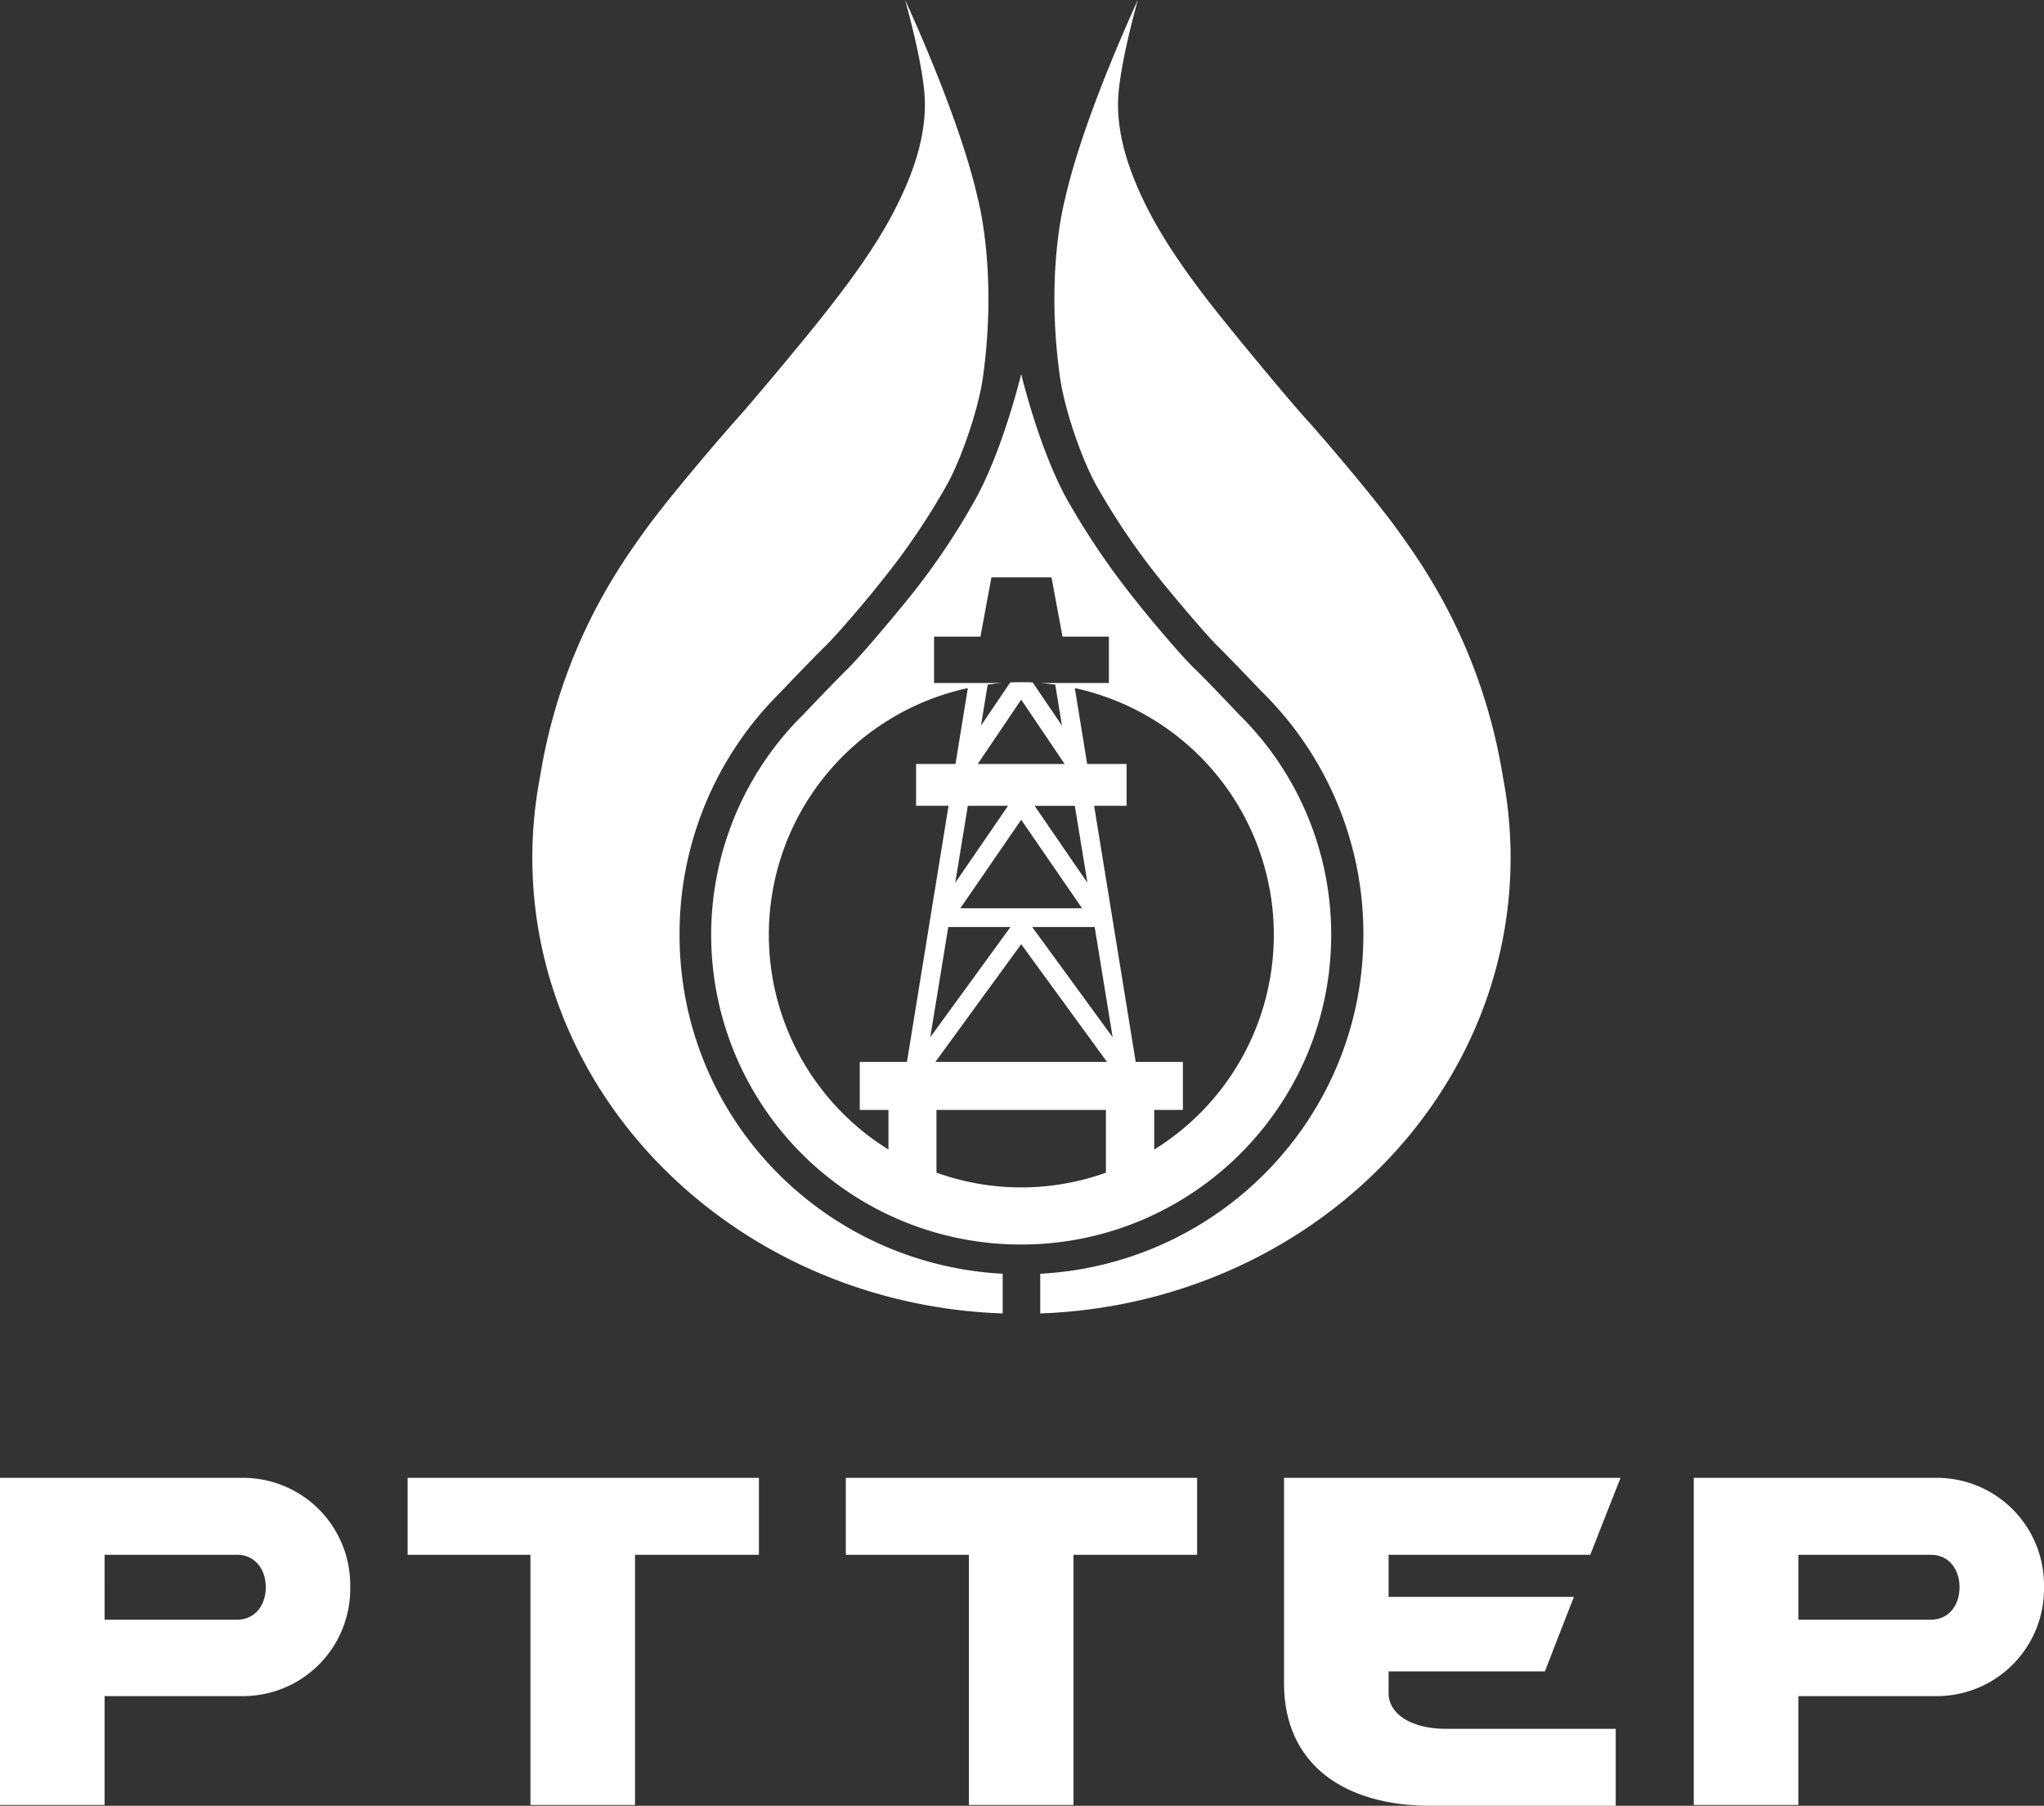 <svg id="Layer_1" data-name="Layer 1" xmlns="http://www.w3.org/2000/svg" viewBox="0 0 762.2 673.4"><rect x="0" y="0" width="762.2" height="673.4" fill="#333333" stroke="none"/><defs><style>.cls-1{fill:#fff;}</style></defs><path class="cls-1" d="M1469.8,354.1a115.1,115.1,0,0,0-34.4-82.2h0s-11.6-12.3-16.5-17-15.8-17.6-21.5-24.8A282.4,282.4,0,0,1,1372,193c-10.8-18.7-17.8-48-17.8-48s-7,29.2-17.8,48a260,260,0,0,1-25.4,37.1c-5.8,7.1-16.6,20-21.5,24.8s-16.5,17-16.5,17h0a115.47,115.47,0,0,0,81.1,197.7C1417.9,469.6,1469.8,417.9,1469.8,354.1ZM1321.7,242.9H1339l4.1-22.1h22.4l4.1,22.1h17.3v17.3h-25.7c1.9.1,3.8.4,5.7.6l2.5,15.3L1358.5,260c-1.4-.1-2.8-.1-4.2-.1s-2.8,0-4.2.1l-10.9,16.1,2.5-15.3a55.09,55.09,0,0,1,5.7-.6h-25.7Zm7.9,91.8,4.7-28.7h15Zm24.6-23.5,22.7,33h-45.4Zm-4,40-29.9,41.1,6.7-41.1Zm4,6.4,32,43.9h-64Zm4.1-6.4h23.3l6.7,41.1Zm.9-45.2h15l4.7,28.7Zm-5-15.6H1338l16.2-24,16.2,24Zm-94.1,63.7a94.08,94.08,0,0,1,74.2-92l-4.6,28.3H1315V306h12.1l-15.5,95.5H1294v17.9h10.7v14.8a89.4,89.4,0,0,0,17.9,8.6A94.22,94.22,0,0,1,1260.1,354.1Zm62.5,88.7V419.4h63.2v23.4a93.53,93.53,0,0,1-63.2,0Zm63.3,0a89.4,89.4,0,0,0,17.9-8.6V419.4h10.7V401.5h-17.6L1381.4,306h12.1V290.4h-14.7l-4.6-28.3a94.16,94.16,0,0,1,11.7,180.7Z" transform="translate(-973.4 -5.5)"/><path class="cls-1" d="M1533.9,295.6h0c-7.8-48.6-29.8-79.1-38.8-91.7s-29.2-36.2-34.7-42.2-23.4-27.6-31.5-37.7-19.3-24.8-26.8-39.2-11.8-27.6-11.8-40.5,7.4-38.8,7.4-38.8-20.3,43.5-27.1,74c0,0-7.6,27-1.9,66.9,1.8,12.4,8.4,31.2,13.8,40.6a261,261,0,0,0,24.3,35.6c5.7,7,16.3,19.5,20.5,23.7,4.9,4.8,16.1,16.6,16.8,17.3a126.51,126.51,0,0,1,37.7,90.5c0,67.9-53.4,122.8-120.5,126.4v14.8c97.5-3.5,175.4-78.3,175.4-170.1A160.56,160.56,0,0,0,1533.9,295.6Z" transform="translate(-973.4 -5.5)"/><path class="cls-1" d="M1226.8,354.1a126.51,126.51,0,0,1,37.7-90.5c.7-.8,11.9-12.5,16.8-17.3,4.3-4.2,14.9-16.6,20.5-23.7a261,261,0,0,0,24.3-35.6c5.4-9.4,12-28.1,13.8-40.6,5.6-39.9-1.9-66.9-1.9-66.9-6.8-30.6-27.1-74-27.1-74s7.4,25.8,7.4,38.8-4.3,26.1-11.8,40.5-18.8,29.1-26.8,39.2-26.1,31.7-31.5,37.7-25.7,29.6-34.7,42.2-31,43.1-38.8,91.7h0a160.56,160.56,0,0,0-2.8,29.6c0,91.8,77.9,166.7,175.4,170.1V480.5C1280.2,476.9,1226.8,422.1,1226.8,354.1Z" transform="translate(-973.4 -5.5)"/><path class="cls-1" d="M1064,556.6H973.4v122h39V638H1064a40,40,0,0,0,40-40v-1.4A40,40,0,0,0,1064,556.6Zm-2.2,52.9h-49.4V585.3h49.4c6.7,0,10.7,5.4,10.7,12.1S1068.5,609.5,1061.8,609.5Z" transform="translate(-973.4 -5.5)"/><path class="cls-1" d="M1695.6,556.6H1605v122h39V638h51.6a40,40,0,0,0,40-40v-1.4A40,40,0,0,0,1695.6,556.6Zm-2.2,52.9H1644V585.3h49.4c6.7,0,10.7,5.4,10.7,12.1S1700.1,609.5,1693.4,609.5Z" transform="translate(-973.4 -5.5)"/><path class="cls-1" d="M1491.2,637v-8.2h58.3c2.7-7,6.6-17.2,10.8-27.8h-69.1V585.3h75.2c4.8-12.2,9.1-23.2,11.3-28.7H1452.2v76.6c0,30.7,23,45.7,54.6,45.7h69.1V650.2h-63.3C1499.1,650.2,1491.2,644.3,1491.2,637Z" transform="translate(-973.4 -5.5)"/><polygon class="cls-1" points="283 551.1 236.8 551.1 197.8 551.1 152 551.1 152 579.8 197.8 579.8 197.8 673.1 236.8 673.1 236.8 579.8 283 579.8 283 551.1"/><polygon class="cls-1" points="446.4 551.1 400.3 551.1 361.3 551.1 315.4 551.1 315.4 579.8 361.3 579.8 361.3 673.1 400.3 673.1 400.3 579.8 446.4 579.8 446.4 551.1"/></svg>